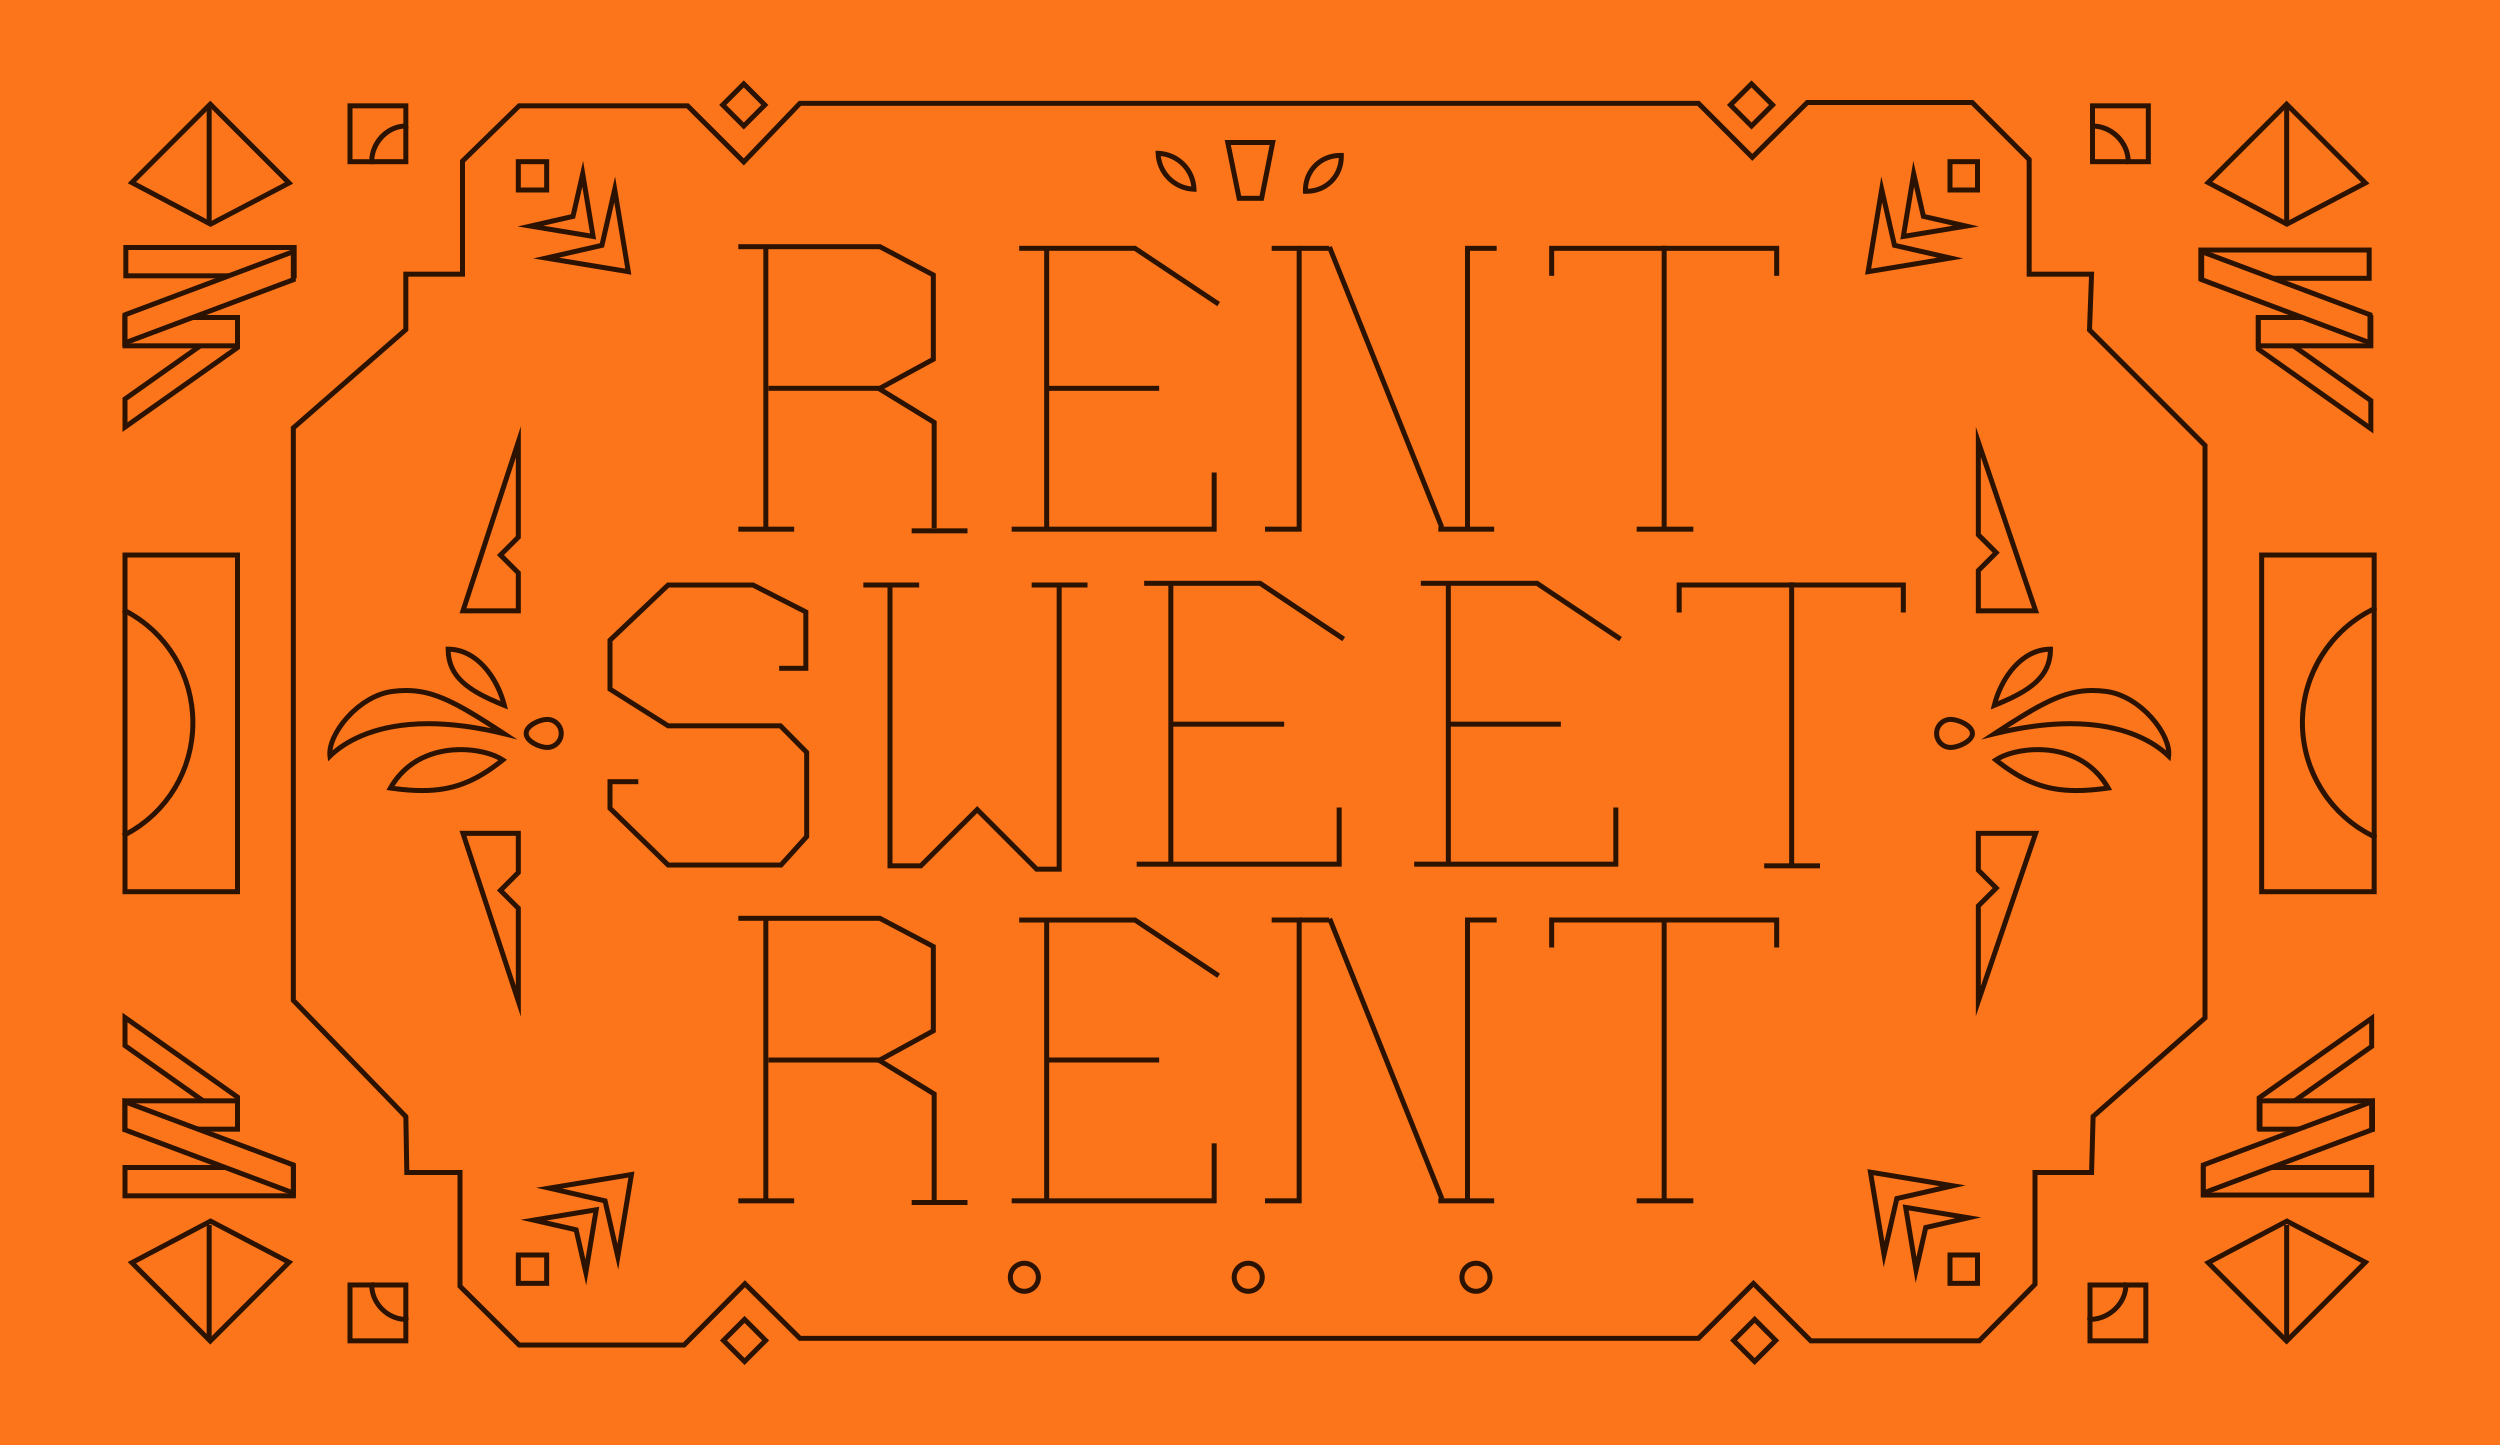 <?xml version="1.0" encoding="utf-8"?>
<!-- Generator: Adobe Illustrator 15.0.0, SVG Export Plug-In . SVG Version: 6.00 Build 0)  -->
<!DOCTYPE svg PUBLIC "-//W3C//DTD SVG 1.1//EN" "http://www.w3.org/Graphics/SVG/1.1/DTD/svg11.dtd">
<svg version="1.1" id="Layer_1" xmlns="http://www.w3.org/2000/svg" xmlns:xlink="http://www.w3.org/1999/xlink" x="0px" y="0px"
	 width="675px" height="390.15px" viewBox="0 0 675 390.15" enable-background="new 0 0 675 390.15" xml:space="preserve">
<rect fill="#FC751A" width="675" height="390.15"/>
<g>
	<g>
		<path fill="#2C1200" d="M503.57,74.172l4.388-26.525l4.111,18.025l18.025,4.111L503.57,74.172z M508.169,54.642l-2.96,17.891
			l17.89-2.961l-12.156-2.772L508.169,54.642z"/>
	</g>
</g>
<g>
	<g>
		<path fill="#2C1200" d="M513.082,64.66l3.513-21.23l3.291,14.427l14.425,3.291L513.082,64.66z M516.804,50.426l-2.083,12.595
			l12.595-2.084l-8.56-1.953L516.804,50.426z"/>
	</g>
</g>
<g>
	<g>
		<path fill="#2C1200" d="M170.463,74.172l-26.525-4.389l18.024-4.111l4.111-18.025L170.463,74.172z M150.933,69.571l17.891,2.961
			l-2.961-17.891l-2.773,12.157L150.933,69.571z"/>
	</g>
</g>
<g>
	<g>
		<path fill="#2C1200" d="M160.952,64.66l-21.23-3.513l14.427-3.291l3.29-14.427L160.952,64.66z M146.717,60.937l12.595,2.084
			l-2.084-12.595l-1.953,8.558L146.717,60.937z"/>
	</g>
</g>
<g>
	<g>
		<path fill="#2C1200" d="M508.589,342.194l-4.389-26.525l26.524,4.389l-18.023,4.112L508.589,342.194z M505.841,317.309
			L508.8,335.2l2.775-12.158l12.156-2.772L505.841,317.309z"/>
	</g>
</g>
<g>
	<g>
		<path fill="#2C1200" d="M517.227,346.411l-3.514-21.229l21.229,3.513l-14.426,3.291L517.227,346.411z M515.352,326.821
			l2.084,12.595l1.952-8.559l8.561-1.952L515.352,326.821z"/>
	</g>
</g>
<g>
	<g>
		<path fill="#2C1200" d="M166.917,342.826l-4.112-18.024l-18.024-4.113l26.525-4.389L166.917,342.826z M151.775,320.901
			l12.157,2.773l2.773,12.157l2.961-17.891L151.775,320.901z"/>
	</g>
</g>
<g>
	<g>
		<path fill="#2C1200" d="M158.281,347.042l-3.291-14.426l-14.426-3.29l21.229-3.513L158.281,347.042z M147.559,329.537l8.559,1.952
			l1.952,8.56l2.084-12.596L147.559,329.537z"/>
	</g>
</g>
<g>
	<g>
		<g>
			<rect x="206.1" y="66.825" fill="#2C1200" width="1.35" height="75.825"/>
		</g>
	</g>
	<g>
		<g>
			<polygon fill="#2C1200" points="237.737,105.525 207.45,105.525 207.45,104.175 237.394,104.175 251.325,96.593 251.325,74.656 
				237.397,67.275 199.35,67.275 199.35,65.925 237.733,65.925 252.674,73.844 252.674,97.396 			"/>
		</g>
	</g>
	<g>
		<g>
			<polygon fill="#2C1200" points="252.899,142.65 251.55,142.65 251.55,114.431 236.709,105.34 237.415,104.189 252.899,113.674 
							"/>
		</g>
	</g>
	<g>
		<g>
			<rect x="199.35" y="142.2" fill="#2C1200" width="15.076" height="1.35"/>
		</g>
	</g>
	<g>
		<g>
			<rect x="246.15" y="142.65" fill="#2C1200" width="15.074" height="1.35"/>
		</g>
	</g>
	<g>
		<g>
			<polygon fill="#2C1200" points="328.652,82.669 306.226,67.725 275.175,67.725 275.175,66.375 306.634,66.375 329.4,81.546 			
				"/>
		</g>
	</g>
	<g>
		<g>
			<rect x="281.925" y="66.825" fill="#2C1200" width="1.351" height="75.825"/>
		</g>
	</g>
	<g>
		<g>
			<polygon fill="#2C1200" points="328.5,143.55 273.15,143.55 273.15,142.2 327.15,142.2 327.15,127.575 328.5,127.575 			"/>
		</g>
	</g>
	<g>
		<g>
			<rect x="282.825" y="104.175" fill="#2C1200" width="30.15" height="1.351"/>
		</g>
	</g>
	<g>
		<g>
			<polygon fill="#2C1200" points="351.45,143.55 341.55,143.55 341.55,142.2 350.1,142.2 350.1,67.725 343.349,67.725 
				343.349,66.375 351.45,66.375 			"/>
		</g>
	</g>
	<g>
		<g>
			<polygon fill="#2C1200" points="396.899,142.875 395.549,142.875 395.549,66.375 404.1,66.375 404.1,67.725 396.899,67.725 			
				"/>
		</g>
	</g>
	<g>
		<g>
			<rect x="351.077" y="66.375" fill="#2C1200" width="7.791" height="1.35"/>
		</g>
	</g>
	<g>
		<g>
			
				<rect x="333.253" y="103.954" transform="matrix(0.372 0.928 -0.928 0.372 332.078 -281.488)" fill="#2C1200" width="81.557" height="1.35"/>
		</g>
	</g>
	<g>
		<g>
			<path fill="none" stroke="#000000" stroke-width="6" stroke-miterlimit="10" d="M396.669,142.588"/>
		</g>
	</g>
	<g>
		<g>
			<polygon fill="#2C1200" points="480.375,74.475 479.025,74.475 479.025,67.725 419.625,67.725 419.625,74.475 418.275,74.475 
				418.275,66.375 480.375,66.375 			"/>
		</g>
	</g>
	<g>
		<g>
			<rect x="448.65" y="66.375" fill="#2C1200" width="1.35" height="76.275"/>
		</g>
	</g>
	<g>
		<g>
			<rect x="441.9" y="142.2" fill="#2C1200" width="15.302" height="1.35"/>
		</g>
	</g>
	<g>
		<g>
			<rect x="388.35" y="142.2" fill="#2C1200" width="15.074" height="1.35"/>
		</g>
	</g>
</g>
<g>
	<g>
		<path fill="none" stroke="#000000" stroke-width="6" stroke-miterlimit="10" d="M394.511,323.91"/>
	</g>
</g>
<g>
	<g>
		<g>
			<rect x="206.1" y="248.175" fill="#2C1200" width="1.35" height="75.826"/>
		</g>
	</g>
	<g>
		<g>
			<polygon fill="#2C1200" points="237.738,286.875 207.45,286.875 207.45,285.525 237.393,285.525 251.325,277.917 
				251.325,255.979 237.398,248.625 199.35,248.625 199.35,247.275 237.733,247.275 252.674,255.165 252.674,278.717 			"/>
		</g>
	</g>
	<g>
		<g>
			<polygon fill="#2C1200" points="252.899,324 251.55,324 251.55,295.752 236.709,286.676 237.414,285.524 252.899,294.995 			"/>
		</g>
	</g>
	<g>
		<g>
			<rect x="199.35" y="323.55" fill="#2C1200" width="15.076" height="1.35"/>
		</g>
	</g>
	<g>
		<g>
			<rect x="246.15" y="324" fill="#2C1200" width="15.074" height="1.349"/>
		</g>
	</g>
	<g>
		<g>
			<polygon fill="#2C1200" points="328.652,264.019 306.226,249.075 275.175,249.075 275.175,247.725 306.634,247.725 
				329.4,262.896 			"/>
		</g>
	</g>
	<g>
		<g>
			<rect x="281.925" y="248.175" fill="#2C1200" width="1.351" height="75.826"/>
		</g>
	</g>
	<g>
		<g>
			<polygon fill="#2C1200" points="328.5,324.9 273.15,324.9 273.15,323.55 327.15,323.55 327.15,308.701 328.5,308.701 			"/>
		</g>
	</g>
	<g>
		<g>
			<rect x="282.825" y="285.525" fill="#2C1200" width="30.15" height="1.351"/>
		</g>
	</g>
	<g>
		<g>
			<polygon fill="#2C1200" points="351.45,324.9 341.55,324.9 341.55,323.55 350.1,323.55 350.1,249.075 343.349,249.075 
				343.349,247.725 351.45,247.725 			"/>
		</g>
	</g>
	<g>
		<g>
			<polygon fill="#2C1200" points="396.899,324.225 395.549,324.225 395.549,247.725 404.1,247.725 404.1,249.075 396.899,249.075 
							"/>
		</g>
	</g>
	<g>
		<g>
			<rect x="351.077" y="247.725" fill="#2C1200" width="7.791" height="1.35"/>
		</g>
	</g>
	<g>
		<g>
			
				<rect x="333.253" y="285.276" transform="matrix(0.372 0.928 -0.928 0.372 500.399 -167.589)" fill="#2C1200" width="81.557" height="1.35"/>
		</g>
	</g>
	<g>
		<g>
			<polygon fill="#2C1200" points="480.375,255.825 479.025,255.825 479.025,249.075 419.625,249.075 419.625,255.825 
				418.275,255.825 418.275,247.725 480.375,247.725 			"/>
		</g>
	</g>
	<g>
		<g>
			<rect x="448.65" y="248.4" fill="#2C1200" width="1.35" height="75.601"/>
		</g>
	</g>
	<g>
		<g>
			<rect x="441.9" y="323.55" fill="#2C1200" width="15.302" height="1.35"/>
		</g>
	</g>
	<g>
		<g>
			<rect x="388.35" y="323.55" fill="#2C1200" width="15.074" height="1.35"/>
		</g>
	</g>
</g>
<g>
	<g>
		<polygon fill="#2C1200" points="362.426,173.119 340.026,158.175 308.925,158.175 308.925,156.825 340.434,156.825 
			363.175,171.996 		"/>
	</g>
</g>
<g>
	<g>
		<rect x="315.45" y="157.275" fill="#2C1200" width="1.351" height="75.826"/>
	</g>
</g>
<g>
	<g>
		<polygon fill="#2C1200" points="362.25,234 306.9,234 306.9,232.65 360.9,232.65 360.9,218.025 362.25,218.025 		"/>
	</g>
</g>
<g>
	<g>
		<rect x="316.35" y="194.85" fill="#2C1200" width="30.375" height="1.35"/>
	</g>
</g>
<g>
	<g>
		<polygon fill="#2C1200" points="437.156,173.119 414.787,158.175 383.625,158.175 383.625,156.825 415.196,156.825 
			437.906,171.996 		"/>
	</g>
</g>
<g>
	<g>
		<rect x="390.375" y="157.275" fill="#2C1200" width="1.35" height="75.826"/>
	</g>
</g>
<g>
	<g>
		<polygon fill="#2C1200" points="436.95,234 381.825,234 381.825,232.65 435.599,232.65 435.599,218.025 436.95,218.025 		"/>
	</g>
</g>
<g>
	<g>
		<rect x="391.275" y="194.85" fill="#2C1200" width="30.149" height="1.35"/>
	</g>
</g>
<g>
	<g>
		<polygon fill="#2C1200" points="514.575,165.375 513.225,165.375 513.225,158.625 454.05,158.625 454.05,165.375 452.7,165.375 
			452.7,157.275 514.575,157.275 		"/>
	</g>
</g>
<g>
	<g>
		<rect x="483.075" y="157.275" fill="#2C1200" width="1.35" height="76.275"/>
	</g>
</g>
<g>
	<g>
		<rect x="476.324" y="233.101" fill="#2C1200" width="15.076" height="1.349"/>
	</g>
</g>
<g>
	<g>
		<polygon fill="#2C1200" points="211.172,234.225 180.114,234.225 164.025,218.529 164.025,210.375 172.35,210.375 172.35,211.725 
			165.375,211.725 165.375,217.959 180.664,232.875 210.573,232.875 217.125,225.618 217.125,203.412 210.433,196.65 
			180.194,196.65 164.025,186.448 164.025,172.571 180.119,157.275 203.454,157.275 218.25,164.813 218.25,181.125 210.375,181.125 
			210.375,179.775 216.899,179.775 216.899,165.641 203.129,158.625 180.658,158.625 165.375,173.151 165.375,185.704 
			180.584,195.3 210.996,195.3 218.475,202.856 218.475,226.138 		"/>
	</g>
</g>
<g>
	<g>
		<rect x="233.1" y="157.275" fill="#2C1200" width="15.075" height="1.351"/>
	</g>
</g>
<g>
	<g>
		<rect x="278.55" y="157.275" fill="#2C1200" width="15.075" height="1.351"/>
	</g>
</g>
<g>
	<g>
		<polygon fill="#2C1200" points="286.65,235.35 279.615,235.35 263.836,219.543 248.901,234.45 239.625,234.45 239.625,157.725 
			240.975,157.725 240.975,233.101 248.343,233.101 263.838,217.634 280.175,234 285.3,234 285.3,157.725 286.65,157.725 		"/>
	</g>
</g>
<g>
	<g>
		<path fill="#2C1200" d="M184.987,363.825h-45.101l-16.362-16.258V317.25h-14.349l-0.27-15.472l-30.382-31.401V115.22
			l30.375-26.534V73.35H124.2V43.219l15.69-15.318h46.042l14.874,14.852l14.885-15.526h243.173l14.253,14.296L487.684,27h45.099
			l15.767,15.802V73.35h16.875l-0.575,15.47l31.176,31.165v155.161l-30.221,26.613l-0.424,15.491h-15.256v29.787L534.68,362.7
			h-46.051l-15.2-15.222l-14.564,14.546H215.702l-14.565-14.457L184.987,363.825z M140.443,362.475h43.982l16.703-16.815
			l15.129,15.016h242.048l15.126-15.105l15.758,15.78h44.926l14.66-14.867V315.9h15.293l0.401-14.765l30.205-26.599V120.545
			l-31.196-31.186l0.546-14.659H547.2V43.361l-14.977-15.011h-43.982l-15.126,15.08l-14.812-14.855H216.268l-15.44,16.105
			L185.375,29.25H140.44L125.55,43.788V74.7h-15.3v14.598l-30.375,26.535V269.83l30.374,31.391l0.255,14.679h14.372v31.105
			L140.443,362.475z"/>
	</g>
</g>
<g>
	<g>
		<path fill="#2C1200" d="M56.849,61.276L34.481,49.464l22.29-22.289l22.396,22.396L56.849,61.276z M36.73,49.125l20.122,10.626
			l20.062-10.523L56.771,29.084L36.73,49.125z"/>
	</g>
</g>
<g>
	<g>
		<path fill="#2C1200" d="M617.452,61.276l-22.368-11.812l22.288-22.289l22.398,22.396L617.452,61.276z M597.333,49.125
			l20.122,10.626l20.062-10.523l-20.146-20.143L597.333,49.125z"/>
	</g>
</g>
<g>
	<g>
		<path fill="#2C1200" d="M56.771,363.04l-22.29-22.289l22.368-11.812l22.317,11.705L56.771,363.04z M36.73,341.09l20.041,20.041
			l20.143-20.144l-20.062-10.522L36.73,341.09z"/>
	</g>
</g>
<g>
	<g>
		<path fill="#2C1200" d="M617.372,363.04l-22.288-22.289l22.368-11.812l22.318,11.705L617.372,363.04z M597.333,341.09
			l20.039,20.041l20.146-20.144l-20.062-10.522L597.333,341.09z"/>
	</g>
</g>
<g>
	<g>
		<rect x="55.8" y="28.351" fill="#2C1200" width="1.35" height="32.399"/>
	</g>
</g>
<g>
	<g>
		<rect x="616.724" y="28.351" fill="#2C1200" width="1.351" height="32.399"/>
	</g>
</g>
<g>
	<g>
		<rect x="55.8" y="330.75" fill="#2C1200" width="1.35" height="30.6"/>
	</g>
</g>
<g>
	<g>
		<rect x="616.724" y="330.75" fill="#2C1200" width="1.351" height="30.6"/>
	</g>
</g>
<g>
	<g>
		<path fill="#2C1200" d="M148.274,51.975h-9v-9h9V51.975z M140.625,50.625h6.3v-6.3h-6.3V50.625z"/>
	</g>
</g>
<g>
	<g>
		<path fill="#2C1200" d="M534.6,51.975h-8.775v-9h8.775V51.975z M527.174,50.625h6.074v-6.3h-6.074V50.625z"/>
	</g>
</g>
<g>
	<g>
		<path fill="#2C1200" d="M148.274,347.175h-9v-9h9V347.175z M140.625,345.826h6.3v-6.301h-6.3V345.826z"/>
	</g>
</g>
<g>
	<g>
		<path fill="#2C1200" d="M534.6,347.175h-8.775v-9h8.775V347.175z M527.174,345.826h6.074v-6.301h-6.074V345.826z"/>
	</g>
</g>
<g>
	<g>
		<path fill="#2C1200" d="M80.1,75.15H33.3v-9H80.1V75.15z M34.649,73.8H78.75v-6.3H34.649V73.8z"/>
	</g>
</g>
<g>
	<g>
		<path fill="#2C1200" d="M33.075,116.62v-9.234L64.8,84.95v9.235L33.075,116.62z M34.425,108.084v5.928L63.45,93.486v-5.927
			L34.425,108.084z"/>
	</g>
</g>
<g>
	<g>
		<rect x="33.75" y="85.725" fill="#FC751A" width="30.375" height="7.65"/>
	</g>
	<g>
		<path fill="#2C1200" d="M64.8,94.05H33.075v-9H64.8V94.05z M34.425,92.7H63.45v-6.3H34.425V92.7z"/>
	</g>
</g>
<g>
	<g>
		<path fill="#2C1200" d="M640.8,117.042l-31.726-22.436v-9.235l31.726,22.436V117.042z M610.424,93.908l29.026,20.525v-5.928
			l-29.026-20.526V93.908z"/>
	</g>
</g>
<g>
	<g>
		<path fill="#2C1200" d="M64.8,305.103l-31.725-22.436v-9.235L64.8,295.868V305.103z M34.425,281.968l29.025,20.526v-5.928
			L34.425,276.04V281.968z"/>
	</g>
</g>
<g>
	<g>
		<path fill="#2C1200" d="M609.299,305.312v-9.233l31.725-22.436v9.235L609.299,305.312z M610.649,296.777v5.928l29.025-20.526
			v-5.928L610.649,296.777z"/>
	</g>
</g>
<g>
	<g>
		<rect x="33.75" y="297.226" fill="#FC751A" width="30.375" height="7.649"/>
	</g>
	<g>
		<path fill="#2C1200" d="M64.8,305.55H33.075v-8.999H64.8V305.55z M34.425,304.2H63.45v-6.301H34.425V304.2z"/>
	</g>
</g>
<g>
	<g>
		<rect x="609.75" y="85.725" fill="#FC751A" width="30.373" height="7.65"/>
	</g>
	<g>
		<path fill="#2C1200" d="M640.8,94.05h-31.726v-9H640.8V94.05z M610.424,92.7h29.026v-6.3h-29.026V92.7z"/>
	</g>
</g>
<g>
	<g>
		<rect x="610.2" y="297.226" fill="#FC751A" width="30.375" height="7.649"/>
	</g>
	<g>
		<path fill="#2C1200" d="M641.25,305.55h-31.726v-8.999h31.726V305.55z M610.875,304.2H639.9v-6.301h-29.024V304.2z"/>
	</g>
</g>
<g>
	<g>
		<polygon fill="#FC751A" points="79.2,75.513 33.75,92.572 33.75,84.99 79.2,67.933 		"/>
	</g>
	<g>
		<path fill="#2C1200" d="M33.075,93.546v-9.023l46.799-17.565v9.023L33.075,93.546z M34.425,85.458v6.139l44.1-16.551v-6.139
			L34.425,85.458z"/>
	</g>
</g>
<g>
	<g>
		<path fill="#2C1200" d="M79.875,323.55H33.075v-9h46.799V323.55z M34.425,322.2h44.1v-6.3h-44.1V322.2z"/>
	</g>
</g>
<g>
	<g>
		<path fill="#2C1200" d="M640.35,75.825h-46.799v-9h46.799V75.825z M594.9,74.475H639v-6.3h-44.1V74.475z"/>
	</g>
</g>
<g>
	<g>
		<path fill="#2C1200" d="M641.024,323.325h-46.8v-8.774h46.8V323.325z M595.576,321.976h44.099V315.9h-44.099V321.976z"/>
	</g>
</g>
<g>
	<g>
		<path fill="#2C1200" d="M64.8,241.425H33.075v-16.459l0.365-0.188c11.076-5.725,17.957-17.084,17.957-29.646
			c0-12.561-6.881-23.92-17.957-29.645l-0.365-0.189v-16.122H64.8V241.425z M34.425,240.075H63.45v-89.55H34.425v13.953
			c11.312,6.017,18.321,17.724,18.321,30.653c0,12.93-7.01,24.637-18.321,30.654V240.075z"/>
	</g>
</g>
<g>
	<g>
		<rect x="33.075" y="164.925" fill="#2C1200" width="1.35" height="60.525"/>
	</g>
</g>
<g>
	<g>
		<path fill="#2C1200" d="M641.7,241.425h-31.725v-92.25H641.7v15.606l-0.384,0.184c-11.536,5.53-18.992,17.371-18.992,30.166
			c0,12.796,7.456,24.637,18.992,30.167l0.384,0.184V241.425z M611.324,240.075h29.026v-13.747
			c-5.666-2.802-10.461-7.089-13.885-12.422c-3.592-5.596-5.491-12.089-5.491-18.776c0-6.687,1.899-13.179,5.491-18.775
			c3.424-5.333,8.219-9.621,13.885-12.422v-13.408h-29.026V240.075z"/>
	</g>
</g>
<g>
	<g>
		<polygon fill="#FC751A" points="639.9,84.99 594.45,67.933 594.45,75.513 639.9,92.572 		"/>
	</g>
	<g>
		<path fill="#2C1200" d="M640.575,93.546l-46.8-17.565v-9.023l46.8,17.565V93.546z M595.125,75.046l44.101,16.551v-6.139
			l-44.101-16.551V75.046z"/>
	</g>
</g>
<g>
	<g>
		<polygon fill="#FC751A" points="79.2,314.538 33.75,297.48 33.75,305.062 79.2,322.12 		"/>
	</g>
	<g>
		<path fill="#2C1200" d="M79.875,323.094l-46.799-17.564v-9.022l46.799,17.564V323.094z M34.425,304.594l44.1,16.551v-6.139
			l-44.1-16.551V304.594z"/>
	</g>
</g>
<g>
	<g>
		<polygon fill="#FC751A" points="640.35,305.062 594.9,322.12 594.9,314.538 640.35,297.48 		"/>
	</g>
	<g>
		<path fill="#2C1200" d="M594.224,323.094v-9.023l46.8-17.564v9.022L594.224,323.094z M595.576,315.006v6.139l44.099-16.551v-6.139
			L595.576,315.006z"/>
	</g>
</g>
<g>
	<g>
		<rect x="640.35" y="164.25" fill="#2C1200" width="1.35" height="61.875"/>
	</g>
</g>
<g>
	<g>
		<path fill="#2C1200" d="M140.625,165.6h-16.553l16.553-50.509v30.218l-4.545,4.546l4.545,4.545V165.6z M125.935,164.25h13.34
			v-9.292l-5.105-5.104l5.105-5.105v-21.205L125.935,164.25z"/>
	</g>
</g>
<g>
	<g>
		<path fill="#2C1200" d="M140.625,274.514l-16.555-50.189h16.555v11.539l-4.545,4.545l4.545,4.545V274.514z M125.936,225.675
			l13.339,40.438v-20.598l-5.105-5.105l5.105-5.105v-9.629H125.936z"/>
	</g>
</g>
<g>
	<g>
		<g>
			<path fill="#2C1200" d="M88.599,205.564l-0.172-1.339c-0.384-2.991,1.457-7.176,4.804-10.924
				c3.629-4.062,8.239-6.718,12.648-7.284c1.346-0.173,2.588-0.257,3.798-0.257c7.972,0,14.591,3.773,26.789,11.781l3.272,2.148
				l-3.803-0.928c-7.305-1.784-14.133-2.688-20.298-2.688c-15.029,0-22.784,5.356-26.07,8.55L88.599,205.564z M109.676,187.11
				c-1.151,0-2.338,0.08-3.625,0.245c-4.092,0.525-8.398,3.02-11.813,6.845c-2.52,2.822-4.157,5.956-4.46,8.411
				c3.942-3.34,11.88-7.888,25.859-7.888c5.218,0,10.897,0.635,16.925,1.89C121.722,189.646,116.232,187.11,109.676,187.11z"/>
		</g>
	</g>
	<g>
		<g>
			<path fill="#2C1200" d="M137.14,191.561l-1.226-0.49c-9.623-3.849-15.587-7.833-15.587-15.79v-0.675h0.675
				c8.175,0,13.93,8.125,15.817,15.674L137.14,191.561z M121.693,175.978c0.324,6.441,5.191,9.888,13.45,13.321
				C133.154,182.865,128.329,176.401,121.693,175.978z"/>
		</g>
	</g>
	<g>
		<g>
			<path fill="#2C1200" d="M113.964,214.125c-0.001,0-0.001,0-0.002,0c-2.563,0-5.389-0.226-8.641-0.69l-0.983-0.14l0.493-0.863
				c5.327-9.322,14.569-10.714,19.605-10.714c4.517,0,8.993,1.114,11.681,2.907l0.768,0.512l-0.721,0.576
				C128.597,211.766,122.372,214.125,113.964,214.125z M106.525,212.237c2.766,0.362,5.208,0.539,7.438,0.539c0,0,0.001,0,0.002,0
				c7.784,0,13.631-2.119,20.591-7.514c-2.513-1.348-6.353-2.193-10.119-2.193C119.855,203.068,111.579,204.285,106.525,212.237z"/>
		</g>
	</g>
	<g>
		<g>
			<path fill="#2C1200" d="M147.747,202.49c-2.185,0-6.361-1.739-6.361-4.465c0-2.727,4.177-4.466,6.361-4.466
				c2.462,0,4.465,2.003,4.465,4.466S150.209,202.49,147.747,202.49z M147.747,194.909c-1.84,0-5.011,1.54-5.011,3.116
				c0,1.576,3.171,3.115,5.011,3.115c1.718,0,3.115-1.397,3.115-3.115S149.465,194.909,147.747,194.909z"/>
		</g>
	</g>
</g>
<g>
	<g>
		<path fill="#2C1200" d="M533.476,274.379v-30.057l4.545-4.545l-4.545-4.545v-10.907h17.089L533.476,274.379z M534.826,244.883
			v21.365l13.854-40.573h-13.854v8.998l5.104,5.105L534.826,244.883z"/>
	</g>
</g>
<g>
	<g>
		<path fill="#2C1200" d="M550.563,165.6h-17.087v-11.833l4.545-4.545l-4.545-4.545v-29.45L550.563,165.6z M534.826,164.25h13.854
			l-13.854-40.842v20.708l5.104,5.105l-5.104,5.105V164.25z"/>
	</g>
</g>
<g>
	<g>
		<g>
			<path fill="#2C1200" d="M586.025,205.564l-0.967-0.94c-3.285-3.194-11.041-8.551-26.07-8.551c-6.164,0-12.993,0.904-20.298,2.688
				l-3.803,0.928l3.271-2.148c12.2-8.008,18.818-11.781,26.789-11.781c1.211,0,2.453,0.084,3.798,0.257
				c4.41,0.566,9.02,3.222,12.649,7.284c3.347,3.748,5.188,7.934,4.803,10.924L586.025,205.564z M558.988,194.723
				c13.979,0,21.917,4.548,25.86,7.889c-0.303-2.456-1.941-5.59-4.461-8.412c-3.415-3.825-7.721-6.319-11.812-6.845
				c-1.289-0.165-2.474-0.245-3.627-0.245c-6.557,0-12.044,2.536-22.885,9.503C548.09,195.358,553.769,194.723,558.988,194.723z"/>
		</g>
	</g>
	<g>
		<g>
			<path fill="#2C1200" d="M537.486,191.561l0.319-1.28c1.888-7.55,7.644-15.675,15.818-15.675h0.676v0.675
				c0,7.957-5.965,11.941-15.589,15.79L537.486,191.561z M552.931,175.978c-6.635,0.424-11.46,6.887-13.45,13.321
				C547.74,185.866,552.609,182.418,552.931,175.978z"/>
		</g>
	</g>
	<g>
		<g>
			<path fill="#2C1200" d="M560.663,214.125c-8.411,0-14.636-2.359-22.202-8.413l-0.721-0.576l0.769-0.512
				c2.688-1.792,7.163-2.906,11.681-2.906c5.034,0,14.277,1.392,19.604,10.714l0.493,0.863l-0.983,0.14
				C566.051,213.9,563.224,214.125,560.663,214.125z M540.07,205.262c6.958,5.395,12.809,7.514,20.593,7.514
				c2.229,0,4.671-0.176,7.438-0.539c-5.055-7.952-13.329-9.169-17.911-9.169C546.421,203.068,542.582,203.914,540.07,205.262z"/>
		</g>
	</g>
	<g>
		<g>
			<path fill="#2C1200" d="M526.667,202.491c-2.461,0-4.465-2.003-4.465-4.466c0-2.463,2.004-4.466,4.465-4.466
				c1.186,0,2.781,0.471,4.066,1.198c1.616,0.915,2.505,2.075,2.505,3.268C533.238,200.649,528.974,202.491,526.667,202.491z
				 M526.668,194.909c-1.721,0-3.117,1.398-3.117,3.116c0,1.718,1.398,3.116,3.115,3.116c1.872,0,5.223-1.57,5.223-3.116
				C531.889,196.48,528.539,194.909,526.668,194.909z"/>
		</g>
	</g>
</g>
<g>
	<g>
		<path fill="#2C1200" d="M101.038,44.325h-7.213V27.9h16.425v6.801h-0.675c-4.548,0-8.537,4.182-8.537,8.949V44.325z
			 M95.175,42.975h4.535c0.332-5.05,4.345-9.239,9.189-9.599V29.25H95.175V42.975z"/>
	</g>
</g>
<g>
	<g>
		<polygon fill="#2C1200" points="110.25,44.325 100.125,44.325 100.125,42.975 108.899,42.975 108.899,34.2 110.25,34.2 		"/>
	</g>
</g>
<g>
	<g>
		<path fill="#2C1200" d="M110.25,362.7H93.825v-16.426h7.213v0.676c0,4.586,3.989,8.61,8.537,8.61h0.675V362.7z M95.175,361.35
			h13.725v-4.464c-4.758-0.358-8.833-4.466-9.186-9.261h-4.539V361.35z"/>
	</g>
</g>
<g>
	<g>
		<polygon fill="#2C1200" points="110.25,356.4 108.899,356.4 108.899,347.625 100.35,347.625 100.35,346.274 110.25,346.274 		"/>
	</g>
</g>
<g>
	<g>
		<path fill="#2C1200" d="M580.048,362.7h-16.424v-7.14h0.676c4.803,0,9.015-4.024,9.015-8.61v-0.676h6.733V362.7z M564.975,361.35
			H578.7v-13.725h-4.061c-0.371,4.806-4.662,8.92-9.664,9.263V361.35z"/>
	</g>
</g>
<g>
	<g>
		<polygon fill="#2C1200" points="564.975,356.4 563.625,356.4 563.625,346.274 573.973,346.274 573.973,347.625 564.975,347.625 		
			"/>
	</g>
</g>
<g>
	<g>
		<path fill="#2C1200" d="M580.725,44.325h-6.778V43.65c0-4.767-4.192-8.949-8.972-8.949H564.3V27.9h16.425V44.325z M575.275,42.975
			h4.101V29.25H565.65v4.124C570.72,33.719,574.927,37.916,575.275,42.975z"/>
	</g>
</g>
<g>
	<g>
		<polygon fill="#2C1200" points="574.424,44.325 564.3,44.325 564.3,34.2 565.65,34.2 565.65,42.975 574.424,42.975 		"/>
	</g>
</g>
<g>
	<g>
		<g>
			<path fill="#2C1200" d="M276.578,349.329c-2.463,0-4.466-2.002-4.466-4.465c0-2.463,2.003-4.465,4.466-4.465
				s4.465,2.002,4.465,4.465C281.043,347.327,279.041,349.329,276.578,349.329z M276.578,341.749c-1.718,0-3.116,1.397-3.116,3.116
				c0,1.718,1.398,3.116,3.116,3.116s3.115-1.398,3.115-3.116C279.693,343.146,278.296,341.749,276.578,341.749z"/>
		</g>
	</g>
	<g>
		<g>
			<path fill="#2C1200" d="M398.512,349.329c-2.462,0-4.465-2.002-4.465-4.465c0-2.463,2.003-4.465,4.465-4.465
				c2.463,0,4.467,2.002,4.467,4.465C402.979,347.327,400.975,349.329,398.512,349.329z M398.512,341.749
				c-1.718,0-3.115,1.397-3.115,3.116c0,1.718,1.397,3.116,3.115,3.116s3.117-1.398,3.117-3.116
				C401.629,343.146,400.23,341.749,398.512,341.749z"/>
		</g>
	</g>
	<g>
		<g>
			<path fill="#2C1200" d="M337.018,349.329c-2.461,0-4.465-2.002-4.465-4.465c0-2.463,2.004-4.465,4.465-4.465
				c2.463,0,4.466,2.002,4.466,4.465C341.484,347.327,339.481,349.329,337.018,349.329z M337.018,341.749
				c-1.718,0-3.115,1.397-3.115,3.116c0,1.718,1.397,3.116,3.115,3.116c1.719,0,3.116-1.398,3.116-3.116
				C340.134,343.146,338.737,341.749,337.018,341.749z"/>
		</g>
	</g>
</g>
<g>
	<g>
		<g>
			<path fill="#2C1200" d="M323.079,51.783l-0.723-0.024c-2.722-0.092-5.282-1.204-7.21-3.13c-1.925-1.926-3.037-4.487-3.129-7.209
				l-0.024-0.722l0.722,0.025c2.723,0.092,5.282,1.204,7.209,3.13c1.927,1.926,3.038,4.486,3.13,7.209L323.079,51.783z
				 M313.42,42.127c0.241,2.096,1.177,4.042,2.682,5.547c1.504,1.505,3.451,2.441,5.547,2.681c-0.239-2.095-1.176-4.042-2.681-5.547
				C317.463,43.303,315.517,42.367,313.42,42.127z"/>
		</g>
	</g>
	<g>
		<g>
			<path fill="#2C1200" d="M352.706,52.329L352.706,52.329c-0.086,0-0.169-0.001-0.255-0.003l-0.645-0.015l-0.014-0.645
				c-0.064-2.883,0.966-5.537,2.902-7.474c1.875-1.874,4.439-2.906,7.223-2.906c0.084,0,0.168,0,0.252,0.002l0.646,0.015
				l0.014,0.645c0.064,2.883-0.967,5.537-2.904,7.475C358.052,51.297,355.488,52.329,352.706,52.329z M361.472,42.646
				c-2.25,0.103-4.302,0.981-5.821,2.5c-1.525,1.524-2.399,3.572-2.502,5.822c2.25-0.102,4.304-0.981,5.822-2.5
				C360.495,46.944,361.37,44.896,361.472,42.646z"/>
		</g>
	</g>
	<g>
		<g>
			<path fill="#2C1200" d="M341.19,54.225h-7.171l-3.35-16.425h13.779L341.19,54.225z M335.122,52.875h4.959l2.724-13.725h-10.482
				L335.122,52.875z"/>
		</g>
	</g>
</g>
<g>
	<g>
		<path fill="#2C1200" d="M200.817,34.98l-6.641-6.641l6.641-6.64l6.641,6.64L200.817,34.98z M196.085,28.34l4.731,4.732
			l4.731-4.732l-4.731-4.73L196.085,28.34z"/>
	</g>
</g>
<g>
	<g>
		<path fill="#2C1200" d="M472.904,34.98l-6.639-6.641l6.639-6.64l6.642,6.64L472.904,34.98z M468.173,28.34l4.73,4.732l4.733-4.732
			l-4.733-4.73L468.173,28.34z"/>
	</g>
</g>
<g>
	<g>
		<path fill="#2C1200" d="M473.749,368.562l-6.643-6.64l6.643-6.641l6.641,6.641L473.749,368.562z M469.017,361.922l4.731,4.731
			l4.73-4.731l-4.73-4.732L469.017,361.922z"/>
	</g>
</g>
<g>
	<g>
		<path fill="#2C1200" d="M201.027,368.562l-6.641-6.64l6.641-6.641l6.641,6.641L201.027,368.562z M196.295,361.922l4.732,4.731
			l4.732-4.731l-4.732-4.732L196.295,361.922z"/>
	</g>
</g>
</svg>
